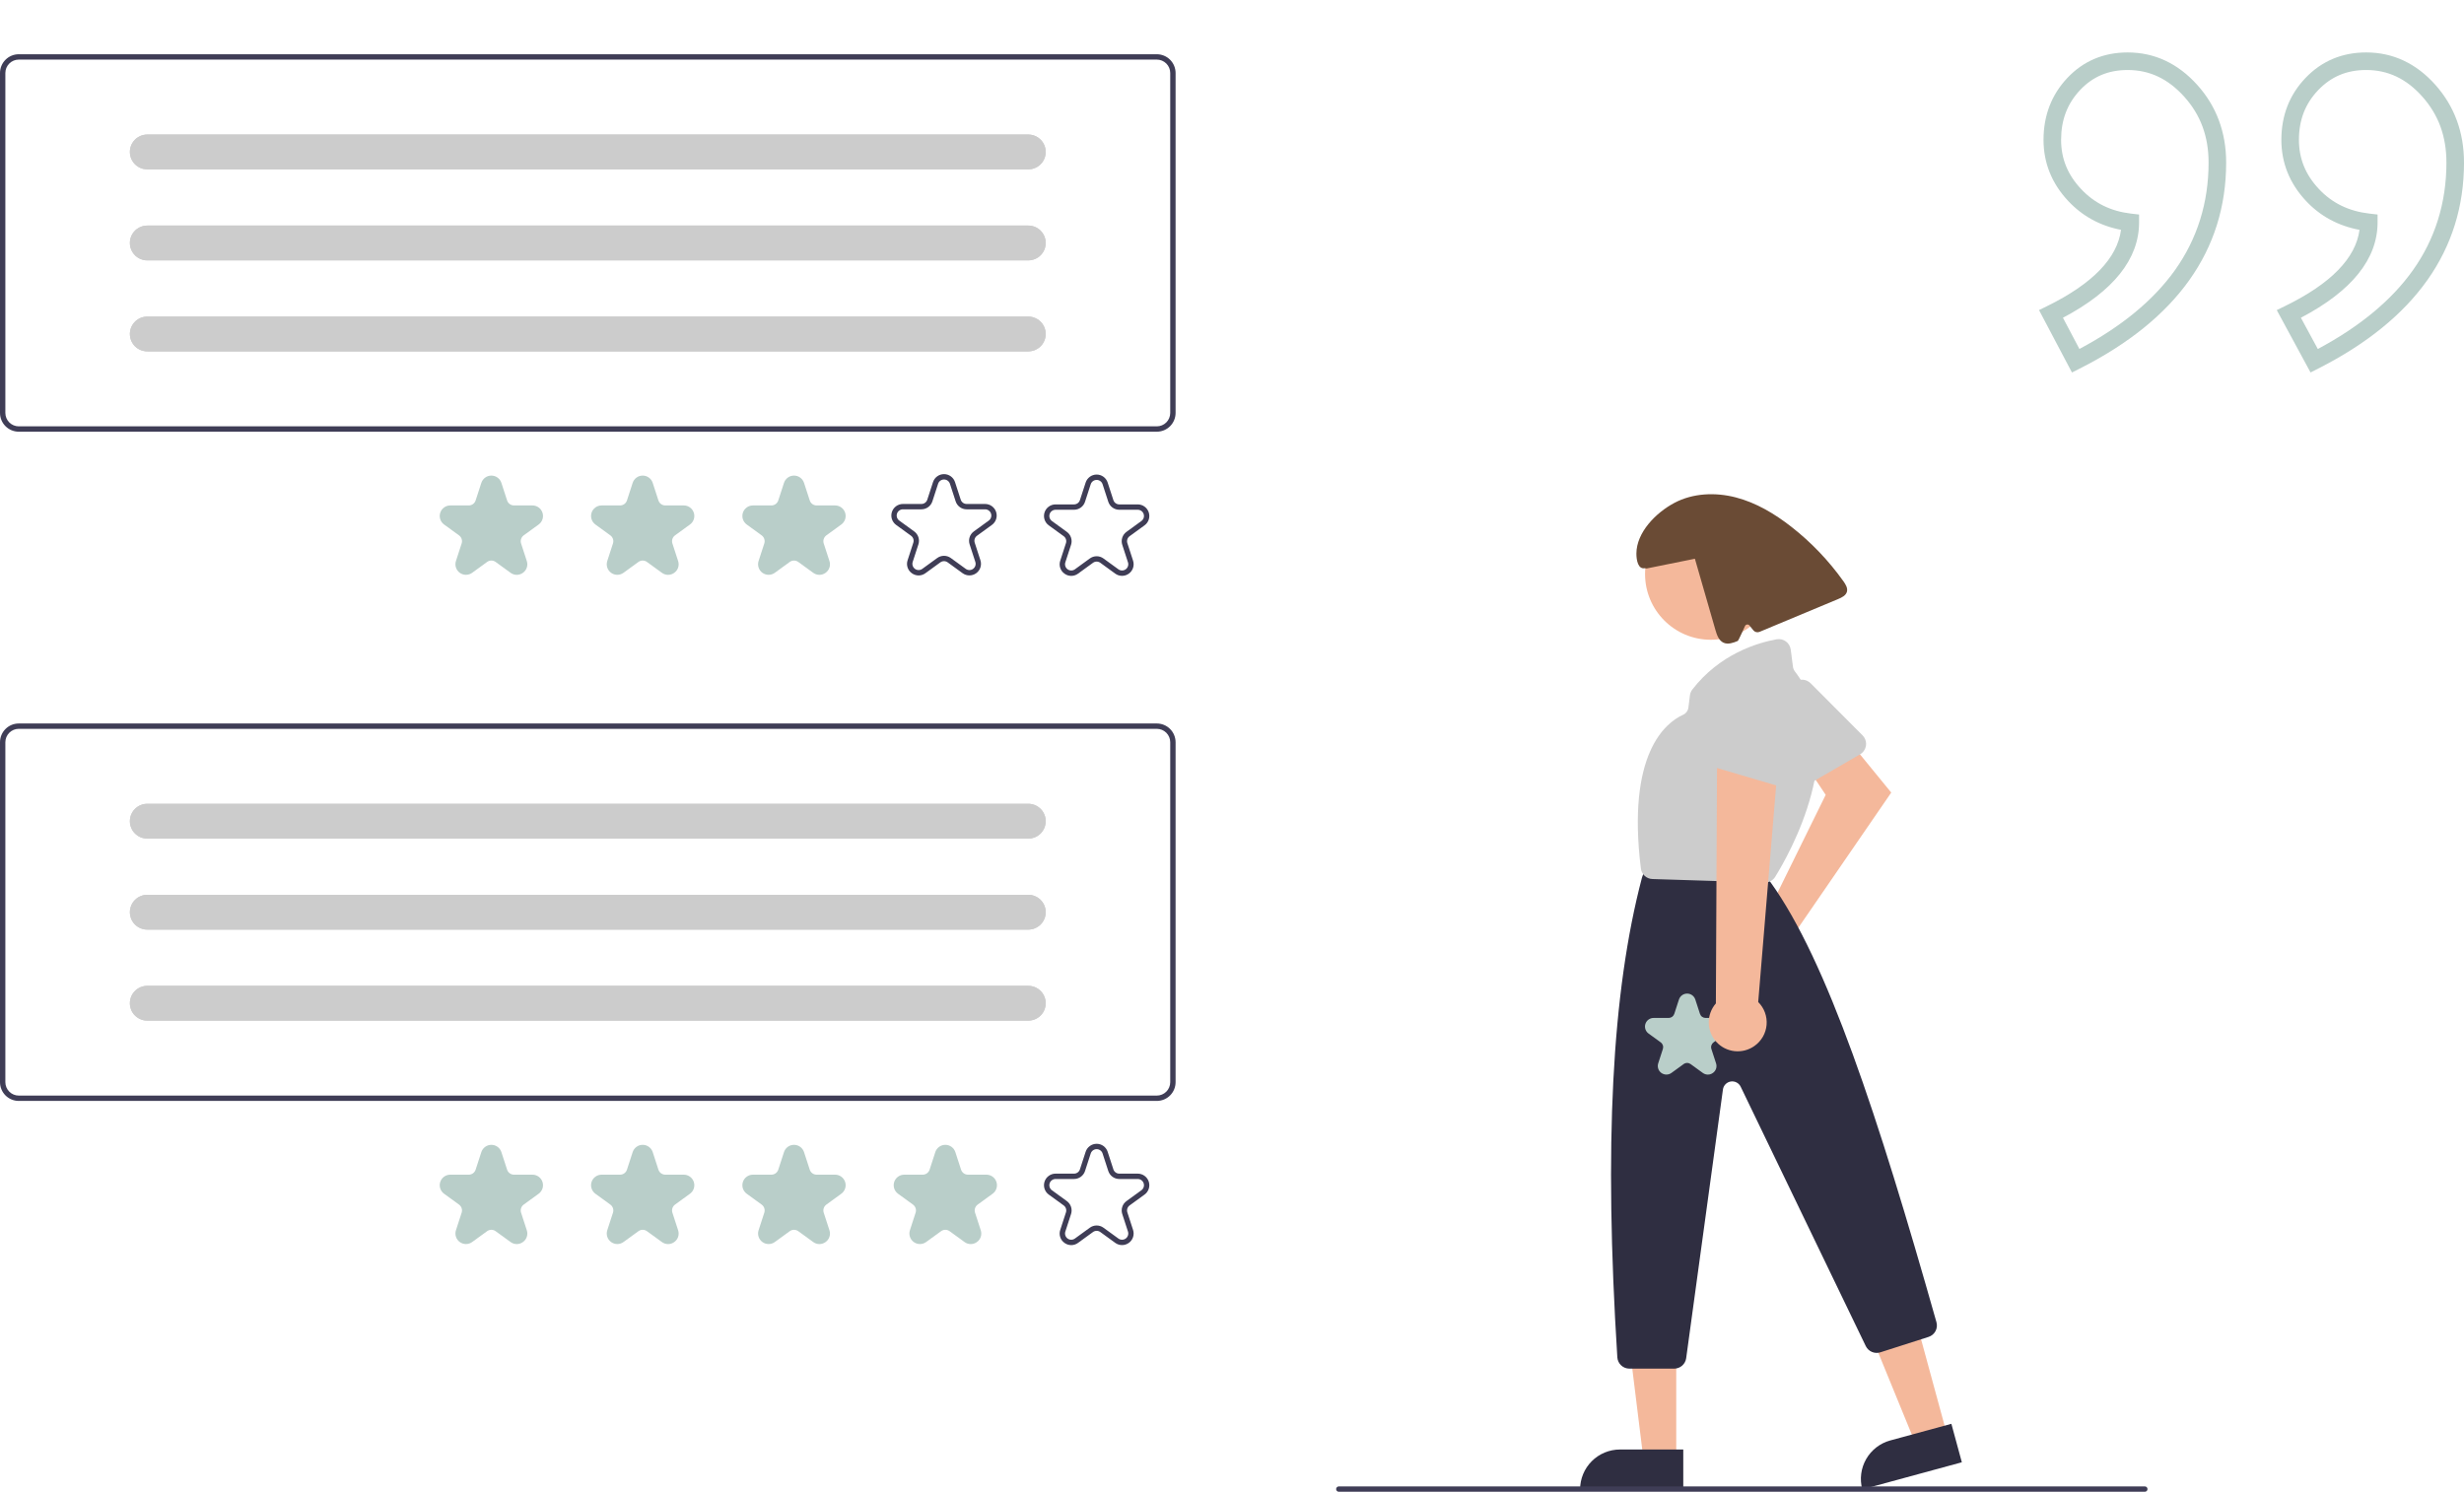 <svg width="545" height="330" viewBox="0 0 545 330" fill="none" xmlns="http://www.w3.org/2000/svg">
<g clip-path="url(#clip0)">
<path d="M538.687 18.791C534.44 14.019 529.284 11.599 523.365 11.599C518.044 11.599 513.534 13.494 509.958 17.23C506.405 20.942 504.604 25.553 504.604 30.935C504.604 36.021 506.424 40.553 510.013 44.406C513.178 47.804 517.167 49.966 521.888 50.847C521.062 57.107 515.529 62.773 505.407 67.71L503.585 68.599L511.057 82.394L512.744 81.539C534.148 70.69 545 55.357 545 35.966C545 29.276 542.876 23.498 538.687 18.791ZM512.665 77.2L508.921 70.289C520.179 64.389 525.884 57.298 525.884 49.19V47.454L524.159 47.258C519.513 46.732 515.816 44.933 512.857 41.756C509.919 38.602 508.491 35.063 508.491 30.935C508.491 26.527 509.89 22.924 512.767 19.918C515.62 16.936 519.087 15.486 523.365 15.486C528.194 15.486 532.256 17.413 535.783 21.375C539.37 25.404 541.113 30.177 541.113 35.966C541.113 44.853 538.611 52.877 533.675 59.813C528.966 66.432 521.903 72.275 512.665 77.2Z" fill="#B9CEC9"/>
<path d="M486 18.782C481.705 14.016 476.528 11.6 470.613 11.6C465.288 11.6 460.798 13.498 457.269 17.241C453.771 20.951 451.997 25.559 451.997 30.935C451.997 36.021 453.816 40.553 457.405 44.406C460.564 47.797 464.505 49.957 469.138 50.842C468.322 57.106 462.835 62.775 452.795 67.713L451 68.595L458.286 82.4L459.99 81.541C481.491 70.692 492.392 55.358 492.392 35.966C492.392 29.271 490.241 23.49 486 18.782ZM459.933 77.193L456.292 70.293C467.469 64.392 473.132 57.298 473.132 49.19V47.458L471.411 47.259C466.86 46.734 463.209 44.934 460.249 41.756C457.311 38.603 455.884 35.063 455.884 30.935C455.884 26.522 457.262 22.915 460.097 19.907C462.902 16.933 466.342 15.487 470.613 15.487C475.447 15.487 479.536 17.416 483.112 21.384C486.741 25.412 488.505 30.181 488.505 35.966C488.505 44.852 485.992 52.874 481.034 59.81C476.305 66.427 469.211 72.269 459.933 77.193Z" fill="#B9CEC9"/>
</g>
<g clip-path="url(#clip1)">
<path d="M389.884 202.388C390.198 202.294 390.519 202.225 390.844 202.182L403.815 175.832L399.855 169.897L408.033 162.751L418.314 175.329L397.376 205.796C397.891 206.948 398.043 208.23 397.812 209.47C397.58 210.711 396.977 211.852 396.081 212.741C395.186 213.631 394.04 214.227 392.798 214.45C391.555 214.672 390.274 214.512 389.125 213.989C387.976 213.466 387.014 212.606 386.366 211.523C385.717 210.44 385.414 209.186 385.497 207.926C385.579 206.667 386.043 205.462 386.827 204.473C387.611 203.484 388.677 202.756 389.884 202.388V202.388Z" fill="#F4B89B"/>
<path d="M412.026 166.392C411.85 166.578 411.647 166.738 411.424 166.866L398.153 174.558C397.834 174.743 397.481 174.859 397.114 174.901C396.748 174.942 396.377 174.906 396.025 174.797C395.673 174.687 395.347 174.506 395.069 174.264C394.791 174.023 394.565 173.726 394.408 173.392L387.953 159.759C387.678 159.185 387.619 158.532 387.787 157.918C387.954 157.304 388.336 156.771 388.864 156.416L397.09 150.821C397.604 150.472 398.223 150.313 398.842 150.372C399.46 150.431 400.038 150.703 400.477 151.143L411.976 162.68C412.465 163.17 412.744 163.833 412.753 164.525C412.762 165.218 412.502 165.888 412.026 166.392H412.026Z" fill="#CCCCCC"/>
<path d="M430.66 317.38L423.653 319.286L412.965 293.173L423.306 290.359L430.66 317.38Z" fill="#F4B89B"/>
<path d="M418.103 318.646L431.616 314.97L433.931 323.477L411.91 329.467C411.606 328.35 411.525 327.184 411.671 326.036C411.818 324.887 412.19 323.779 412.765 322.774C413.34 321.769 414.107 320.888 415.023 320.179C415.939 319.471 416.986 318.95 418.103 318.646Z" fill="#2F2E41"/>
<path d="M370.759 322.726L363.498 322.725L360.043 294.722L370.76 294.723L370.759 322.726Z" fill="#F4B89B"/>
<path d="M358.311 320.651H372.315V329.467H349.493C349.493 328.309 349.721 327.163 350.164 326.093C350.607 325.023 351.257 324.052 352.076 323.233C352.895 322.414 353.867 321.765 354.936 321.322C356.006 320.879 357.153 320.651 358.311 320.651Z" fill="#2F2E41"/>
<path d="M378.41 141.525C386.444 141.525 392.958 135.013 392.958 126.981C392.958 118.948 386.444 112.436 378.41 112.436C370.375 112.436 363.862 118.948 363.862 126.981C363.862 135.013 370.375 141.525 378.41 141.525Z" fill="#F4B89B"/>
<path d="M370.315 302.76H360.392C359.714 302.758 359.061 302.499 358.567 302.035C358.072 301.571 357.773 300.936 357.729 300.259C354.772 253.263 356.502 219.552 363.172 194.168C363.202 194.057 363.238 193.948 363.28 193.842L363.812 192.513C364.008 192.018 364.349 191.593 364.791 191.294C365.232 190.995 365.754 190.836 366.287 190.838H386.693C387.077 190.838 387.457 190.921 387.807 191.081C388.156 191.242 388.466 191.476 388.716 191.768L391.488 195.002C391.542 195.065 391.593 195.129 391.641 195.197C404.14 212.622 415.34 246.689 428.312 292.479C428.504 293.144 428.428 293.858 428.101 294.468C427.773 295.079 427.221 295.537 426.56 295.746L415.896 299.157C415.284 299.35 414.622 299.317 414.033 299.063C413.443 298.81 412.964 298.353 412.683 297.777L385.009 240.39C384.815 239.989 384.497 239.661 384.103 239.454C383.708 239.248 383.258 239.174 382.818 239.243C382.378 239.313 381.972 239.522 381.66 239.84C381.349 240.158 381.148 240.568 381.087 241.009L372.956 300.456C372.867 301.093 372.551 301.677 372.066 302.1C371.58 302.523 370.959 302.758 370.315 302.76Z" fill="#2F2E41"/>
<path d="M390.369 195.238C390.341 195.238 390.314 195.238 390.286 195.237L365.499 194.455C364.861 194.437 364.252 194.191 363.781 193.761C363.31 193.331 363.01 192.746 362.935 192.113C359.793 166.684 368.41 159.872 372.261 158.124C372.583 157.978 372.862 157.753 373.07 157.468C373.279 157.183 373.411 156.85 373.453 156.499L373.786 153.834C373.843 153.363 374.025 152.916 374.313 152.54C380.35 144.72 388.595 142.216 392.972 141.419C393.327 141.356 393.691 141.365 394.042 141.446C394.394 141.527 394.725 141.679 395.016 141.892C395.307 142.105 395.551 142.376 395.735 142.686C395.918 142.997 396.036 143.341 396.082 143.699L396.581 147.526C396.632 147.891 396.778 148.237 397.004 148.528C409.596 164.986 395.568 189.286 392.628 193.99C392.387 194.372 392.054 194.687 391.659 194.905C391.264 195.123 390.821 195.238 390.369 195.238Z" fill="#CCCCCC"/>
<path d="M407.761 128.618C404.515 124.049 400.624 119.976 396.208 116.525C392.536 113.658 388.45 111.209 383.941 110.037C379.433 108.866 374.453 109.065 370.34 111.251C366.226 113.437 361.973 117.779 361.947 122.437C361.939 123.933 362.32 125.957 363.794 125.698L364.22 125.755C367.775 125.037 371.33 124.319 374.886 123.601C376.4 128.855 377.914 134.109 379.428 139.362C379.747 140.47 380.176 141.708 381.227 142.18C382.217 142.625 383.362 142.206 384.364 141.788C384.528 141.719 385.944 138.542 385.944 138.542C385.98 138.442 386.041 138.354 386.122 138.287C386.203 138.219 386.3 138.174 386.404 138.157C386.508 138.139 386.615 138.15 386.713 138.188C386.812 138.225 386.899 138.288 386.964 138.371L387.805 139.422C387.966 139.622 388.188 139.766 388.437 139.829C388.686 139.893 388.949 139.874 389.187 139.775C394.984 137.355 400.782 134.935 406.58 132.515C407.381 132.181 408.277 131.744 408.509 130.908C408.732 130.106 408.242 129.296 407.761 128.618Z" fill="#6A4B35"/>
<path d="M474.407 330H296.124C295.966 330 295.816 329.938 295.705 329.827C295.594 329.716 295.531 329.565 295.531 329.408C295.531 329.251 295.594 329.1 295.705 328.989C295.816 328.878 295.966 328.816 296.124 328.816H474.407C474.564 328.816 474.715 328.878 474.826 328.989C474.937 329.1 474.999 329.251 474.999 329.408C474.999 329.565 474.937 329.716 474.826 329.827C474.715 329.938 474.564 330 474.407 330Z" fill="#3F3D56"/>
<path d="M377.753 237.717C377.35 237.716 376.958 237.586 376.634 237.347L373.938 235.389C373.714 235.225 373.445 235.137 373.168 235.137C372.891 235.137 372.621 235.225 372.397 235.389L369.701 237.347C369.376 237.583 368.984 237.71 368.582 237.71C368.18 237.71 367.789 237.583 367.463 237.347C367.138 237.111 366.896 236.778 366.772 236.396C366.648 236.013 366.648 235.602 366.772 235.22L367.802 232.051C367.888 231.788 367.888 231.504 367.803 231.24C367.717 230.977 367.55 230.748 367.325 230.585L364.629 228.627C364.304 228.391 364.062 228.057 363.938 227.675C363.814 227.293 363.814 226.881 363.938 226.499C364.062 226.117 364.304 225.784 364.629 225.548C364.954 225.312 365.346 225.184 365.748 225.184H369.081C369.358 225.185 369.628 225.097 369.852 224.935C370.076 224.772 370.242 224.542 370.328 224.279L371.357 221.11C371.481 220.728 371.723 220.395 372.049 220.158C372.374 219.922 372.765 219.795 373.167 219.795C373.569 219.795 373.961 219.922 374.286 220.158C374.611 220.395 374.853 220.728 374.978 221.11L376.007 224.279C376.093 224.542 376.259 224.772 376.483 224.935C376.707 225.097 376.977 225.185 377.254 225.184H380.587C380.989 225.184 381.38 225.312 381.706 225.548C382.031 225.784 382.273 226.117 382.397 226.499C382.521 226.881 382.521 227.293 382.397 227.675C382.273 228.057 382.031 228.391 381.706 228.627L379.01 230.585C378.785 230.748 378.618 230.977 378.533 231.24C378.447 231.504 378.447 231.788 378.533 232.051L379.563 235.22C379.692 235.601 379.694 236.015 379.57 236.398C379.445 236.781 379.2 237.114 378.872 237.347C378.548 237.586 378.156 237.716 377.753 237.717Z" fill="#B9CEC9"/>
<path d="M388.057 231.382C388.818 230.848 389.454 230.154 389.918 229.348C390.382 228.542 390.663 227.644 390.743 226.717C390.822 225.79 390.698 224.858 390.377 223.984C390.057 223.111 389.55 222.319 388.89 221.663L393.494 166.074L379.786 167.96L379.525 221.969C378.496 223.15 377.937 224.667 377.952 226.233C377.968 227.799 378.557 229.304 379.609 230.465C380.661 231.625 382.102 232.359 383.659 232.528C385.216 232.697 386.78 232.29 388.057 231.382Z" fill="#F4B89B"/>
<path d="M394.39 174.079C394.133 174.079 393.878 174.042 393.632 173.969L378.915 169.642C378.562 169.538 378.233 169.361 377.951 169.124C377.669 168.887 377.439 168.593 377.276 168.263C377.113 167.932 377.021 167.571 377.005 167.203C376.988 166.835 377.049 166.467 377.182 166.123L382.628 152.057C382.855 151.463 383.288 150.97 383.849 150.669C384.409 150.367 385.059 150.277 385.68 150.415L395.402 152.529C396.009 152.661 396.551 153.001 396.934 153.489C397.317 153.978 397.517 154.585 397.5 155.206L397.048 171.486C397.029 172.179 396.74 172.837 396.244 173.321C395.748 173.805 395.083 174.077 394.39 174.079H394.39Z" fill="#CCCCCC"/>
<path d="M255.876 243.542H4.146C3.047 243.541 1.993 243.104 1.216 242.326C0.438 241.549 0.001 240.496 0 239.397V164.19C0.001 163.091 0.438 162.037 1.216 161.26C1.993 160.483 3.047 160.046 4.146 160.045H255.876C256.975 160.046 258.029 160.483 258.806 161.26C259.583 162.037 260.02 163.091 260.022 164.19V239.397C260.02 240.496 259.583 241.549 258.806 242.326C258.029 243.104 256.975 243.541 255.876 243.542ZM4.146 161.229C3.361 161.23 2.608 161.542 2.053 162.097C1.498 162.652 1.186 163.405 1.185 164.19V239.397C1.186 240.182 1.498 240.934 2.053 241.489C2.608 242.044 3.361 242.357 4.146 242.358H255.876C256.661 242.357 257.413 242.044 257.969 241.489C258.524 240.934 258.836 240.182 258.837 239.397V164.19C258.836 163.405 258.524 162.652 257.969 162.097C257.413 161.542 256.661 161.23 255.876 161.229H4.146Z" fill="#3F3D56"/>
<path d="M114.3 275.209C113.807 275.207 113.327 275.048 112.929 274.755L109.627 272.356C109.352 272.156 109.022 272.048 108.683 272.048C108.343 272.048 108.013 272.156 107.739 272.356L104.436 274.755C104.037 275.044 103.558 275.2 103.065 275.2C102.573 275.2 102.093 275.044 101.695 274.755C101.296 274.466 101 274.058 100.848 273.59C100.696 273.121 100.695 272.617 100.848 272.149L102.109 268.267C102.215 267.945 102.215 267.597 102.11 267.274C102.005 266.952 101.801 266.67 101.526 266.471L98.223 264.072C97.825 263.783 97.528 263.375 97.376 262.907C97.224 262.439 97.224 261.934 97.376 261.466C97.528 260.998 97.825 260.59 98.223 260.3C98.621 260.011 99.101 259.855 99.593 259.855H103.676C104.015 259.856 104.346 259.749 104.621 259.549C104.895 259.35 105.099 259.069 105.203 258.746L106.465 254.864C106.617 254.396 106.914 253.988 107.312 253.698C107.71 253.409 108.19 253.253 108.683 253.253C109.175 253.253 109.655 253.409 110.053 253.698C110.452 253.988 110.748 254.396 110.9 254.864L112.162 258.746C112.266 259.069 112.47 259.35 112.745 259.549C113.019 259.749 113.35 259.856 113.689 259.855H117.772C118.264 259.855 118.744 260.011 119.142 260.301C119.541 260.59 119.837 260.998 119.989 261.466C120.141 261.934 120.141 262.439 119.989 262.907C119.837 263.375 119.541 263.783 119.142 264.072L115.839 266.471C115.564 266.67 115.36 266.952 115.255 267.274C115.15 267.597 115.15 267.945 115.256 268.267L116.518 272.149C116.675 272.617 116.678 273.123 116.525 273.592C116.373 274.062 116.073 274.469 115.67 274.755C115.273 275.048 114.793 275.207 114.3 275.209Z" fill="#B9CEC9"/>
<path d="M147.771 275.209C147.277 275.207 146.797 275.048 146.4 274.755L143.097 272.356C142.823 272.156 142.492 272.048 142.153 272.048C141.814 272.048 141.483 272.156 141.209 272.356L137.906 274.755C137.508 275.044 137.028 275.2 136.536 275.2C136.043 275.2 135.564 275.044 135.165 274.755C134.767 274.466 134.47 274.058 134.318 273.59C134.166 273.121 134.166 272.617 134.318 272.149L135.58 268.267C135.685 267.945 135.686 267.597 135.581 267.274C135.476 266.952 135.271 266.67 134.996 266.471L131.693 264.072C131.295 263.783 130.999 263.375 130.847 262.907C130.694 262.439 130.694 261.934 130.847 261.466C130.999 260.998 131.295 260.59 131.694 260.301C132.092 260.011 132.572 259.855 133.064 259.855H137.147C137.486 259.856 137.817 259.749 138.091 259.549C138.366 259.35 138.57 259.069 138.674 258.746L139.936 254.864C140.088 254.396 140.384 253.988 140.783 253.698C141.181 253.409 141.661 253.253 142.153 253.253C142.646 253.253 143.125 253.409 143.524 253.698C143.922 253.988 144.219 254.396 144.371 254.864L145.632 258.746C145.737 259.069 145.941 259.35 146.215 259.549C146.49 259.749 146.82 259.856 147.16 259.855H151.242C151.735 259.855 152.214 260.011 152.613 260.301C153.011 260.59 153.308 260.998 153.46 261.466C153.612 261.934 153.612 262.439 153.46 262.907C153.308 263.375 153.011 263.783 152.613 264.072L149.31 266.471C149.035 266.67 148.83 266.951 148.726 267.274C148.621 267.597 148.621 267.945 148.726 268.267L149.988 272.149C150.146 272.617 150.149 273.123 149.996 273.592C149.843 274.062 149.544 274.469 149.141 274.755C148.744 275.048 148.264 275.207 147.771 275.209Z" fill="#B9CEC9"/>
<path d="M181.24 275.209C180.747 275.207 180.267 275.048 179.87 274.755L176.567 272.356C176.293 272.156 175.962 272.049 175.623 272.049C175.284 272.049 174.953 272.156 174.679 272.356L171.376 274.755C170.978 275.044 170.498 275.2 170.006 275.2C169.513 275.2 169.033 275.044 168.635 274.755C168.237 274.466 167.94 274.058 167.788 273.59C167.636 273.121 167.636 272.617 167.788 272.149L169.049 268.267C169.155 267.945 169.155 267.597 169.05 267.274C168.946 266.952 168.741 266.67 168.466 266.471L165.163 264.072C164.765 263.783 164.468 263.375 164.316 262.907C164.164 262.439 164.164 261.934 164.316 261.466C164.468 260.998 164.765 260.59 165.163 260.301C165.562 260.011 166.041 259.855 166.534 259.855H170.616C170.956 259.856 171.286 259.749 171.561 259.549C171.835 259.35 172.039 259.069 172.144 258.746L173.405 254.864C173.557 254.396 173.854 253.988 174.252 253.698C174.651 253.409 175.13 253.253 175.623 253.253C176.115 253.253 176.595 253.409 176.993 253.698C177.392 253.988 177.688 254.396 177.84 254.864L179.102 258.746C179.206 259.069 179.41 259.35 179.685 259.549C179.959 259.749 180.29 259.856 180.629 259.855H184.712C185.204 259.855 185.684 260.011 186.083 260.301C186.481 260.59 186.777 260.998 186.93 261.466C187.082 261.934 187.082 262.439 186.93 262.907C186.777 263.375 186.481 263.783 186.083 264.072L182.78 266.471C182.505 266.67 182.3 266.952 182.195 267.274C182.091 267.597 182.091 267.945 182.196 268.267L183.458 272.149C183.616 272.617 183.618 273.123 183.466 273.592C183.313 274.062 183.013 274.469 182.611 274.755C182.214 275.048 181.734 275.207 181.24 275.209Z" fill="#B9CEC9"/>
<path d="M214.71 275.209C214.217 275.207 213.737 275.048 213.34 274.755L210.037 272.356C209.763 272.156 209.432 272.048 209.093 272.048C208.753 272.048 208.423 272.156 208.149 272.356L204.846 274.755C204.448 275.044 203.968 275.2 203.475 275.2C202.983 275.2 202.503 275.044 202.105 274.755C201.707 274.466 201.41 274.058 201.258 273.59C201.106 273.121 201.106 272.617 201.258 272.149L202.519 268.267C202.625 267.945 202.625 267.597 202.52 267.274C202.415 266.952 202.211 266.671 201.936 266.472L198.633 264.072C198.235 263.783 197.938 263.375 197.786 262.907C197.634 262.439 197.634 261.934 197.786 261.466C197.938 260.998 198.235 260.59 198.633 260.3C199.031 260.011 199.511 259.855 200.003 259.855H204.086C204.425 259.856 204.756 259.749 205.031 259.549C205.305 259.35 205.509 259.069 205.614 258.746L206.875 254.864C207.027 254.396 207.324 253.988 207.722 253.698C208.12 253.409 208.6 253.253 209.093 253.253C209.585 253.253 210.065 253.409 210.463 253.698C210.862 253.988 211.158 254.396 211.31 254.864L212.572 258.746C212.676 259.069 212.88 259.35 213.155 259.549C213.429 259.749 213.76 259.856 214.099 259.855H218.182C218.674 259.855 219.154 260.011 219.552 260.3C219.951 260.59 220.247 260.998 220.399 261.466C220.551 261.934 220.551 262.439 220.399 262.907C220.247 263.375 219.951 263.783 219.552 264.072L216.249 266.471C215.975 266.67 215.77 266.952 215.665 267.274C215.56 267.597 215.561 267.945 215.666 268.267L216.928 272.149C217.085 272.617 217.088 273.123 216.936 273.592C216.783 274.062 216.483 274.469 216.081 274.755C215.684 275.048 215.204 275.207 214.71 275.209Z" fill="#B9CEC9"/>
<path d="M236.946 275.439C236.404 275.437 235.877 275.262 235.441 274.941C234.999 274.627 234.669 274.179 234.502 273.663C234.334 273.148 234.337 272.592 234.51 272.078L235.772 268.196C235.862 267.92 235.863 267.622 235.773 267.345C235.683 267.069 235.508 266.828 235.272 266.657L231.969 264.258C231.531 263.94 231.206 263.492 231.038 262.978C230.871 262.463 230.871 261.909 231.038 261.395C231.206 260.881 231.531 260.433 231.969 260.115C232.406 259.797 232.934 259.626 233.474 259.626H237.557C237.848 259.626 238.131 259.535 238.367 259.364C238.602 259.193 238.777 258.952 238.866 258.675L240.128 254.793C240.295 254.279 240.621 253.831 241.058 253.513C241.496 253.195 242.023 253.024 242.564 253.024C243.105 253.024 243.631 253.195 244.069 253.513C244.507 253.831 244.832 254.279 244.999 254.793L246.261 258.675C246.35 258.952 246.525 259.193 246.761 259.364C246.996 259.535 247.279 259.626 247.57 259.626H251.653C252.194 259.626 252.721 259.797 253.158 260.115C253.596 260.433 253.921 260.881 254.088 261.395C254.256 261.909 254.256 262.463 254.089 262.978C253.921 263.492 253.596 263.94 253.158 264.258L249.855 266.657C249.62 266.828 249.444 267.069 249.354 267.345C249.264 267.622 249.265 267.92 249.355 268.196L250.617 272.078C250.784 272.592 250.784 273.146 250.617 273.66C250.45 274.175 250.124 274.623 249.686 274.941C249.249 275.258 248.722 275.43 248.181 275.43C247.64 275.43 247.113 275.258 246.675 274.941L243.373 272.542C243.138 272.37 242.854 272.278 242.564 272.278C242.273 272.278 241.989 272.37 241.754 272.542L238.451 274.941C238.015 275.262 237.488 275.437 236.946 275.439ZM242.564 271.093C243.105 271.093 243.632 271.265 244.069 271.583L247.372 273.982C247.607 274.153 247.89 274.245 248.181 274.245C248.472 274.246 248.755 274.154 248.99 273.983C249.225 273.812 249.4 273.571 249.49 273.295C249.58 273.018 249.58 272.72 249.49 272.444L248.228 268.562C248.06 268.048 248.06 267.493 248.227 266.979C248.394 266.464 248.721 266.016 249.159 265.699L252.462 263.3C252.697 263.129 252.872 262.888 252.962 262.612C253.052 262.335 253.052 262.038 252.962 261.761C252.872 261.485 252.697 261.244 252.462 261.073C252.227 260.902 251.943 260.81 251.653 260.81H247.57C247.029 260.811 246.502 260.64 246.064 260.322C245.626 260.004 245.301 259.556 245.134 259.041L243.873 255.159C243.783 254.883 243.608 254.642 243.373 254.471C243.137 254.3 242.854 254.208 242.563 254.208C242.273 254.208 241.989 254.3 241.754 254.471C241.519 254.642 241.344 254.883 241.254 255.159L239.993 259.041C239.826 259.556 239.501 260.004 239.063 260.322C238.625 260.64 238.098 260.811 237.557 260.81H233.474C233.184 260.81 232.9 260.902 232.665 261.073C232.43 261.244 232.255 261.485 232.165 261.761C232.075 262.037 232.075 262.335 232.165 262.612C232.255 262.888 232.43 263.129 232.665 263.3L235.968 265.699C236.407 266.016 236.733 266.465 236.9 266.979C237.067 267.494 237.067 268.048 236.899 268.562L235.637 272.444C235.547 272.72 235.547 273.018 235.637 273.294C235.727 273.571 235.902 273.812 236.137 273.983C236.372 274.153 236.655 274.245 236.946 274.245C237.237 274.245 237.52 274.153 237.755 273.982L241.058 271.583C241.495 271.265 242.022 271.093 242.564 271.093Z" fill="#3F3D56"/>
<path d="M32.577 177.81C31.555 177.81 30.576 178.216 29.854 178.937C29.132 179.659 28.727 180.638 28.727 181.659C28.727 182.68 29.132 183.659 29.854 184.381C30.576 185.103 31.555 185.508 32.577 185.508H227.445C228.466 185.508 229.445 185.103 230.167 184.381C230.889 183.659 231.295 182.68 231.295 181.659C231.295 180.638 230.889 179.659 230.167 178.937C229.445 178.216 228.466 177.81 227.445 177.81H32.577Z" fill="#CCCCCC"/>
<path d="M32.577 197.944C31.555 197.944 30.576 198.35 29.854 199.071C29.132 199.793 28.727 200.772 28.727 201.793C28.727 202.814 29.132 203.793 29.854 204.515C30.576 205.237 31.555 205.642 32.577 205.642H227.445C228.466 205.642 229.445 205.237 230.167 204.515C230.889 203.793 231.295 202.814 231.295 201.793C231.295 200.772 230.889 199.793 230.167 199.071C229.445 198.35 228.466 197.944 227.445 197.944H32.577Z" fill="#CCCCCC"/>
<path d="M32.577 218.078C31.555 218.078 30.576 218.484 29.854 219.206C29.132 219.927 28.727 220.906 28.727 221.927C28.727 222.948 29.132 223.927 29.854 224.649C30.576 225.371 31.555 225.776 32.577 225.776H227.445C228.466 225.776 229.445 225.371 230.167 224.649C230.889 223.927 231.295 222.948 231.295 221.927C231.295 220.906 230.889 219.927 230.167 219.206C229.445 218.484 228.466 218.078 227.445 218.078H32.577Z" fill="#CCCCCC"/>
<path d="M32.577 177.81C31.555 177.81 30.576 178.216 29.854 178.937C29.132 179.659 28.727 180.638 28.727 181.659C28.727 182.68 29.132 183.659 29.854 184.381C30.576 185.103 31.555 185.508 32.577 185.508H227.445C228.466 185.508 229.445 185.103 230.167 184.381C230.889 183.659 231.295 182.68 231.295 181.659C231.295 180.638 230.889 179.659 230.167 178.937C229.445 178.216 228.466 177.81 227.445 177.81H32.577Z" fill="#CCCCCC"/>
<path d="M32.577 197.944C31.555 197.944 30.576 198.35 29.854 199.071C29.132 199.793 28.727 200.772 28.727 201.793C28.727 202.814 29.132 203.793 29.854 204.515C30.576 205.237 31.555 205.642 32.577 205.642H227.445C228.466 205.642 229.445 205.237 230.167 204.515C230.889 203.793 231.295 202.814 231.295 201.793C231.295 200.772 230.889 199.793 230.167 199.071C229.445 198.35 228.466 197.944 227.445 197.944H32.577Z" fill="#CCCCCC"/>
<path d="M32.577 218.078C31.555 218.078 30.576 218.484 29.854 219.206C29.132 219.927 28.727 220.906 28.727 221.927C28.727 222.948 29.132 223.927 29.854 224.649C30.576 225.371 31.555 225.776 32.577 225.776H227.445C228.466 225.776 229.445 225.371 230.167 224.649C230.889 223.927 231.295 222.948 231.295 221.927C231.295 220.906 230.889 219.927 230.167 219.206C229.445 218.484 228.466 218.078 227.445 218.078H32.577Z" fill="#CCCCCC"/>
<path d="M255.876 95.497H4.146C3.047 95.496 1.993 95.059 1.216 94.282C0.438 93.505 0.001 92.451 0 91.352V16.145C0.001 15.046 0.438 13.993 1.216 13.216C1.993 12.438 3.047 12.001 4.146 12H255.876C256.975 12.001 258.029 12.438 258.806 13.216C259.583 13.993 260.02 15.046 260.022 16.145V91.352C260.02 92.451 259.583 93.505 258.806 94.282C258.029 95.059 256.975 95.496 255.876 95.497ZM4.146 13.184C3.361 13.185 2.608 13.498 2.053 14.053C1.498 14.608 1.186 15.36 1.185 16.145V91.352C1.186 92.137 1.498 92.889 2.053 93.445C2.608 94 3.361 94.312 4.146 94.313H255.876C256.661 94.312 257.413 94 257.969 93.445C258.524 92.89 258.836 92.137 258.837 91.352V16.145C258.836 15.36 258.524 14.608 257.969 14.053C257.413 13.498 256.661 13.185 255.876 13.184H4.146Z" fill="#3F3D56"/>
<path d="M114.3 127.164C113.807 127.162 113.327 127.003 112.929 126.71L109.627 124.311C109.352 124.111 109.022 124.003 108.683 124.003C108.343 124.003 108.013 124.111 107.739 124.311L104.436 126.71C104.037 127 103.558 127.155 103.065 127.156C102.573 127.156 102.093 127 101.695 126.71C101.296 126.421 101 126.013 100.848 125.545C100.696 125.077 100.695 124.572 100.848 124.104L102.109 120.222C102.215 119.9 102.215 119.552 102.11 119.23C102.005 118.907 101.801 118.626 101.526 118.427L98.223 116.028C97.825 115.738 97.528 115.33 97.376 114.862C97.224 114.394 97.224 113.89 97.376 113.421C97.528 112.953 97.825 112.545 98.223 112.256C98.621 111.966 99.101 111.811 99.593 111.811H103.676C104.015 111.811 104.346 111.704 104.621 111.505C104.895 111.305 105.099 111.024 105.203 110.701L106.465 106.819C106.617 106.351 106.914 105.943 107.312 105.654C107.71 105.364 108.19 105.208 108.683 105.208C109.175 105.208 109.655 105.364 110.053 105.654C110.452 105.943 110.748 106.351 110.9 106.819L112.162 110.701C112.266 111.024 112.47 111.305 112.745 111.505C113.019 111.704 113.35 111.811 113.689 111.811H117.772C118.264 111.811 118.744 111.966 119.142 112.256C119.541 112.545 119.837 112.953 119.989 113.421C120.141 113.89 120.141 114.394 119.989 114.862C119.837 115.33 119.541 115.738 119.142 116.028L115.839 118.427C115.564 118.626 115.36 118.907 115.255 119.23C115.15 119.552 115.15 119.9 115.256 120.222L116.518 124.104C116.675 124.572 116.678 125.078 116.525 125.547C116.373 126.017 116.073 126.425 115.67 126.71C115.273 127.003 114.793 127.162 114.3 127.164Z" fill="#B9CEC9"/>
<path d="M147.771 127.164C147.277 127.162 146.797 127.003 146.4 126.71L143.097 124.311C142.823 124.111 142.492 124.003 142.153 124.003C141.814 124.003 141.483 124.111 141.209 124.311L137.906 126.71C137.508 127 137.028 127.155 136.536 127.156C136.043 127.156 135.564 127 135.165 126.71C134.767 126.421 134.47 126.013 134.318 125.545C134.166 125.077 134.166 124.572 134.318 124.104L135.58 120.222C135.685 119.9 135.686 119.552 135.581 119.23C135.476 118.907 135.271 118.626 134.996 118.427L131.693 116.028C131.295 115.738 130.999 115.33 130.847 114.862C130.694 114.394 130.694 113.89 130.847 113.421C130.999 112.953 131.295 112.545 131.694 112.256C132.092 111.966 132.572 111.811 133.064 111.811H137.147C137.486 111.811 137.817 111.704 138.091 111.505C138.366 111.305 138.57 111.024 138.674 110.701L139.936 106.819C140.088 106.351 140.384 105.943 140.783 105.654C141.181 105.364 141.661 105.208 142.153 105.208C142.646 105.208 143.125 105.364 143.524 105.654C143.922 105.943 144.219 106.351 144.371 106.819L145.632 110.701C145.737 111.024 145.941 111.305 146.215 111.505C146.49 111.704 146.82 111.811 147.16 111.811H151.242C151.735 111.811 152.214 111.966 152.613 112.256C153.011 112.545 153.308 112.953 153.46 113.421C153.612 113.89 153.612 114.394 153.46 114.862C153.308 115.33 153.011 115.738 152.613 116.028L149.31 118.427C149.035 118.626 148.83 118.907 148.726 119.229C148.621 119.552 148.621 119.9 148.726 120.222L149.988 124.104C150.146 124.572 150.149 125.078 149.996 125.547C149.843 126.017 149.544 126.425 149.141 126.71C148.744 127.003 148.264 127.162 147.771 127.164Z" fill="#B9CEC9"/>
<path d="M181.24 127.164C180.747 127.162 180.267 127.003 179.87 126.71L176.567 124.311C176.293 124.112 175.962 124.004 175.623 124.004C175.284 124.004 174.953 124.112 174.679 124.311L171.376 126.71C170.978 127 170.498 127.156 170.006 127.156C169.513 127.156 169.033 127 168.635 126.71C168.237 126.421 167.94 126.013 167.788 125.545C167.636 125.077 167.636 124.572 167.788 124.104L169.049 120.222C169.155 119.9 169.155 119.552 169.05 119.23C168.946 118.907 168.741 118.626 168.466 118.427L165.163 116.028C164.765 115.738 164.468 115.33 164.316 114.862C164.164 114.394 164.164 113.89 164.316 113.421C164.468 112.953 164.765 112.545 165.163 112.256C165.562 111.966 166.041 111.811 166.534 111.811H170.616C170.956 111.811 171.286 111.704 171.561 111.505C171.835 111.305 172.039 111.024 172.144 110.701L173.405 106.819C173.557 106.351 173.854 105.943 174.252 105.654C174.651 105.364 175.13 105.208 175.623 105.208C176.115 105.208 176.595 105.364 176.993 105.654C177.392 105.943 177.688 106.351 177.84 106.819L179.102 110.701C179.206 111.024 179.41 111.305 179.685 111.505C179.959 111.704 180.29 111.811 180.629 111.811H184.712C185.204 111.811 185.684 111.966 186.083 112.256C186.481 112.545 186.777 112.953 186.93 113.421C187.082 113.89 187.082 114.394 186.93 114.862C186.777 115.33 186.481 115.738 186.083 116.028L182.78 118.427C182.505 118.626 182.3 118.907 182.195 119.23C182.091 119.552 182.091 119.9 182.196 120.222L183.458 124.104C183.616 124.572 183.618 125.078 183.466 125.547C183.313 126.017 183.013 126.425 182.611 126.71C182.214 127.003 181.734 127.162 181.24 127.164Z" fill="#B9CEC9"/>
<path d="M236.946 127.394C236.404 127.392 235.877 127.218 235.441 126.896C234.999 126.582 234.669 126.134 234.502 125.619C234.334 125.103 234.337 124.547 234.51 124.033L235.772 120.151C235.862 119.875 235.863 119.577 235.773 119.301C235.683 119.024 235.508 118.783 235.272 118.613L231.969 116.213C231.531 115.896 231.206 115.447 231.038 114.933C230.871 114.419 230.871 113.865 231.038 113.35C231.206 112.836 231.531 112.388 231.969 112.07C232.406 111.752 232.934 111.581 233.474 111.581H237.557C237.848 111.582 238.131 111.49 238.367 111.319C238.602 111.148 238.777 110.907 238.866 110.63L240.128 106.748C240.295 106.234 240.621 105.786 241.058 105.468C241.496 105.15 242.023 104.979 242.564 104.979C243.105 104.979 243.631 105.15 244.069 105.468C244.507 105.786 244.832 106.234 244.999 106.748L246.261 110.63C246.35 110.907 246.525 111.148 246.761 111.319C246.996 111.49 247.279 111.582 247.57 111.581H251.653C252.194 111.581 252.721 111.752 253.158 112.07C253.596 112.388 253.921 112.836 254.088 113.351C254.256 113.865 254.256 114.419 254.089 114.933C253.921 115.447 253.596 115.896 253.158 116.213L249.855 118.613C249.62 118.783 249.444 119.024 249.354 119.301C249.264 119.577 249.265 119.875 249.355 120.151L250.617 124.033C250.784 124.547 250.784 125.101 250.617 125.616C250.45 126.13 250.124 126.578 249.686 126.896C249.249 127.214 248.722 127.385 248.181 127.385C247.64 127.385 247.113 127.214 246.675 126.896L243.373 124.497C243.138 124.326 242.854 124.233 242.564 124.233C242.273 124.233 241.989 124.326 241.754 124.497L238.451 126.896C238.015 127.218 237.488 127.392 236.946 127.394ZM242.564 123.048C243.105 123.048 243.632 123.22 244.069 123.539L247.372 125.938C247.607 126.109 247.89 126.201 248.181 126.201C248.472 126.201 248.755 126.109 248.99 125.938C249.225 125.767 249.4 125.526 249.49 125.25C249.58 124.973 249.58 124.676 249.49 124.399L248.228 120.517C248.06 120.003 248.06 119.449 248.227 118.934C248.394 118.42 248.721 117.972 249.159 117.655L252.462 115.255C252.697 115.084 252.872 114.843 252.962 114.567C253.052 114.291 253.052 113.993 252.962 113.717C252.872 113.44 252.697 113.199 252.462 113.028C252.227 112.858 251.943 112.766 251.653 112.766H247.57C247.029 112.767 246.502 112.596 246.064 112.278C245.626 111.96 245.301 111.511 245.134 110.996L243.873 107.114C243.783 106.838 243.608 106.597 243.373 106.426C243.137 106.255 242.854 106.163 242.563 106.163C242.273 106.163 241.989 106.255 241.754 106.426C241.519 106.597 241.344 106.838 241.254 107.114L239.993 110.996C239.826 111.511 239.501 111.96 239.063 112.278C238.625 112.596 238.098 112.767 237.557 112.766H233.474C233.184 112.766 232.9 112.858 232.665 113.028C232.43 113.199 232.255 113.44 232.165 113.716C232.075 113.993 232.075 114.291 232.165 114.567C232.255 114.843 232.43 115.084 232.665 115.255L235.968 117.655C236.407 117.972 236.733 118.42 236.9 118.934C237.067 119.449 237.067 120.003 236.899 120.517L235.637 124.399C235.547 124.676 235.547 124.973 235.637 125.25C235.727 125.526 235.902 125.767 236.137 125.938C236.372 126.109 236.655 126.201 236.946 126.201C237.237 126.201 237.52 126.109 237.755 125.938L241.058 123.539C241.495 123.22 242.022 123.048 242.564 123.048Z" fill="#3F3D56"/>
<path d="M203.184 127.299C202.642 127.297 202.115 127.122 201.679 126.801C201.237 126.487 200.907 126.039 200.74 125.523C200.572 125.008 200.575 124.452 200.748 123.938L202.01 120.056C202.101 119.78 202.101 119.482 202.011 119.205C201.921 118.929 201.746 118.688 201.51 118.517L198.207 116.118C197.77 115.8 197.444 115.352 197.277 114.838C197.11 114.324 197.11 113.77 197.277 113.255C197.444 112.741 197.77 112.293 198.207 111.975C198.645 111.657 199.172 111.486 199.713 111.486H203.795C204.086 111.487 204.37 111.395 204.605 111.224C204.84 111.053 205.015 110.812 205.104 110.535L206.366 106.653C206.533 106.139 206.859 105.691 207.296 105.373C207.734 105.055 208.261 104.884 208.802 104.884C209.343 104.884 209.87 105.055 210.307 105.373C210.745 105.691 211.071 106.139 211.238 106.653L212.499 110.535C212.589 110.812 212.763 111.053 212.999 111.224C213.234 111.395 213.518 111.486 213.808 111.486H217.891C218.432 111.486 218.959 111.657 219.396 111.975C219.834 112.293 220.16 112.741 220.327 113.255C220.494 113.77 220.494 114.324 220.327 114.838C220.16 115.352 219.834 115.8 219.396 116.118L216.094 118.518C215.858 118.688 215.682 118.929 215.593 119.205C215.503 119.482 215.503 119.78 215.593 120.056L216.855 123.938C217.022 124.452 217.022 125.006 216.855 125.52C216.688 126.035 216.362 126.483 215.925 126.801C215.487 127.119 214.96 127.29 214.419 127.29C213.878 127.29 213.351 127.119 212.914 126.801L209.611 124.402C209.376 124.23 209.093 124.138 208.802 124.138C208.511 124.138 208.228 124.23 207.993 124.402L204.69 126.801C204.254 127.122 203.726 127.297 203.184 127.299ZM208.802 122.953C209.343 122.953 209.87 123.125 210.307 123.443L213.61 125.843C213.845 126.013 214.128 126.106 214.419 126.106C214.71 126.106 214.993 126.014 215.228 125.843C215.463 125.672 215.639 125.431 215.728 125.155C215.818 124.878 215.818 124.58 215.728 124.304L214.467 120.422C214.299 119.908 214.298 119.354 214.465 118.839C214.633 118.325 214.959 117.876 215.397 117.559L218.7 115.16C218.935 114.989 219.11 114.748 219.2 114.472C219.29 114.195 219.29 113.898 219.2 113.621C219.11 113.345 218.935 113.104 218.7 112.933C218.465 112.762 218.182 112.67 217.891 112.67H213.808C213.267 112.671 212.74 112.501 212.302 112.183C211.864 111.865 211.539 111.416 211.373 110.901L210.111 107.019C210.021 106.743 209.846 106.502 209.611 106.331C209.376 106.16 209.092 106.068 208.802 106.068C208.511 106.068 208.228 106.16 207.993 106.331C207.757 106.502 207.582 106.743 207.493 107.019L206.231 110.901C206.065 111.416 205.739 111.865 205.301 112.183C204.864 112.501 204.336 112.671 203.795 112.67H199.713C199.422 112.67 199.139 112.762 198.904 112.933C198.668 113.104 198.493 113.345 198.403 113.621C198.314 113.898 198.314 114.195 198.403 114.472C198.493 114.748 198.668 114.989 198.903 115.16L202.206 117.559C202.645 117.876 202.971 118.325 203.138 118.839C203.305 119.354 203.305 119.908 203.137 120.422L201.875 124.304C201.785 124.58 201.785 124.878 201.875 125.155C201.965 125.431 202.14 125.672 202.375 125.843C202.61 126.013 202.894 126.105 203.184 126.105C203.475 126.105 203.758 126.013 203.993 125.843L207.296 123.443C207.734 123.125 208.261 122.953 208.802 122.953Z" fill="#3F3D56"/>
<path d="M32.577 29.765C31.555 29.765 30.576 30.171 29.854 30.893C29.132 31.615 28.727 32.594 28.727 33.614C28.727 34.635 29.132 35.614 29.854 36.336C30.576 37.058 31.555 37.464 32.577 37.464H227.445C228.466 37.464 229.445 37.058 230.167 36.336C230.889 35.614 231.295 34.635 231.295 33.614C231.295 32.594 230.889 31.615 230.167 30.893C229.445 30.171 228.466 29.765 227.445 29.765H32.577Z" fill="#CCCCCC"/>
<path d="M32.577 49.899C31.555 49.899 30.576 50.305 29.854 51.027C29.132 51.749 28.727 52.728 28.727 53.749C28.727 54.769 29.132 55.748 29.854 56.47C30.576 57.192 31.555 57.598 32.577 57.598H227.445C228.466 57.598 229.445 57.192 230.167 56.47C230.889 55.748 231.295 54.769 231.295 53.749C231.295 52.728 230.889 51.749 230.167 51.027C229.445 50.305 228.466 49.899 227.445 49.899H32.577Z" fill="#CCCCCC"/>
<path d="M32.577 70.033C31.555 70.033 30.576 70.439 29.854 71.161C29.132 71.883 28.727 72.862 28.727 73.883C28.727 74.903 29.132 75.882 29.854 76.604C30.576 77.326 31.555 77.732 32.577 77.732H227.445C228.466 77.732 229.445 77.326 230.167 76.604C230.889 75.882 231.295 74.903 231.295 73.883C231.295 72.862 230.889 71.883 230.167 71.161C229.445 70.439 228.466 70.033 227.445 70.033H32.577Z" fill="#CCCCCC"/>
<path d="M32.577 29.765C31.555 29.765 30.576 30.171 29.854 30.893C29.132 31.615 28.727 32.594 28.727 33.614C28.727 34.635 29.132 35.614 29.854 36.336C30.576 37.058 31.555 37.464 32.577 37.464H227.445C228.466 37.464 229.445 37.058 230.167 36.336C230.889 35.614 231.295 34.635 231.295 33.614C231.295 32.594 230.889 31.615 230.167 30.893C229.445 30.171 228.466 29.765 227.445 29.765H32.577Z" fill="#CCCCCC"/>
<path d="M32.577 49.899C31.555 49.899 30.576 50.305 29.854 51.027C29.132 51.749 28.727 52.728 28.727 53.749C28.727 54.769 29.132 55.748 29.854 56.47C30.576 57.192 31.555 57.598 32.577 57.598H227.445C228.466 57.598 229.445 57.192 230.167 56.47C230.889 55.748 231.295 54.769 231.295 53.749C231.295 52.728 230.889 51.749 230.167 51.027C229.445 50.305 228.466 49.899 227.445 49.899H32.577Z" fill="#CCCCCC"/>
<path d="M32.577 70.033C31.555 70.033 30.576 70.439 29.854 71.161C29.132 71.883 28.727 72.862 28.727 73.883C28.727 74.903 29.132 75.882 29.854 76.604C30.576 77.326 31.555 77.732 32.577 77.732H227.445C228.466 77.732 229.445 77.326 230.167 76.604C230.889 75.882 231.295 74.903 231.295 73.883C231.295 72.862 230.889 71.883 230.167 71.161C229.445 70.439 228.466 70.033 227.445 70.033H32.577Z" fill="#CCCCCC"/>
</g>
<defs>
<clipPath id="clip0">
<rect width="94" height="94" fill="white" transform="translate(451)"/>
</clipPath>
<clipPath id="clip1">
<rect width="475" height="318" fill="white" transform="translate(0 12)"/>
</clipPath>
</defs>
</svg>
